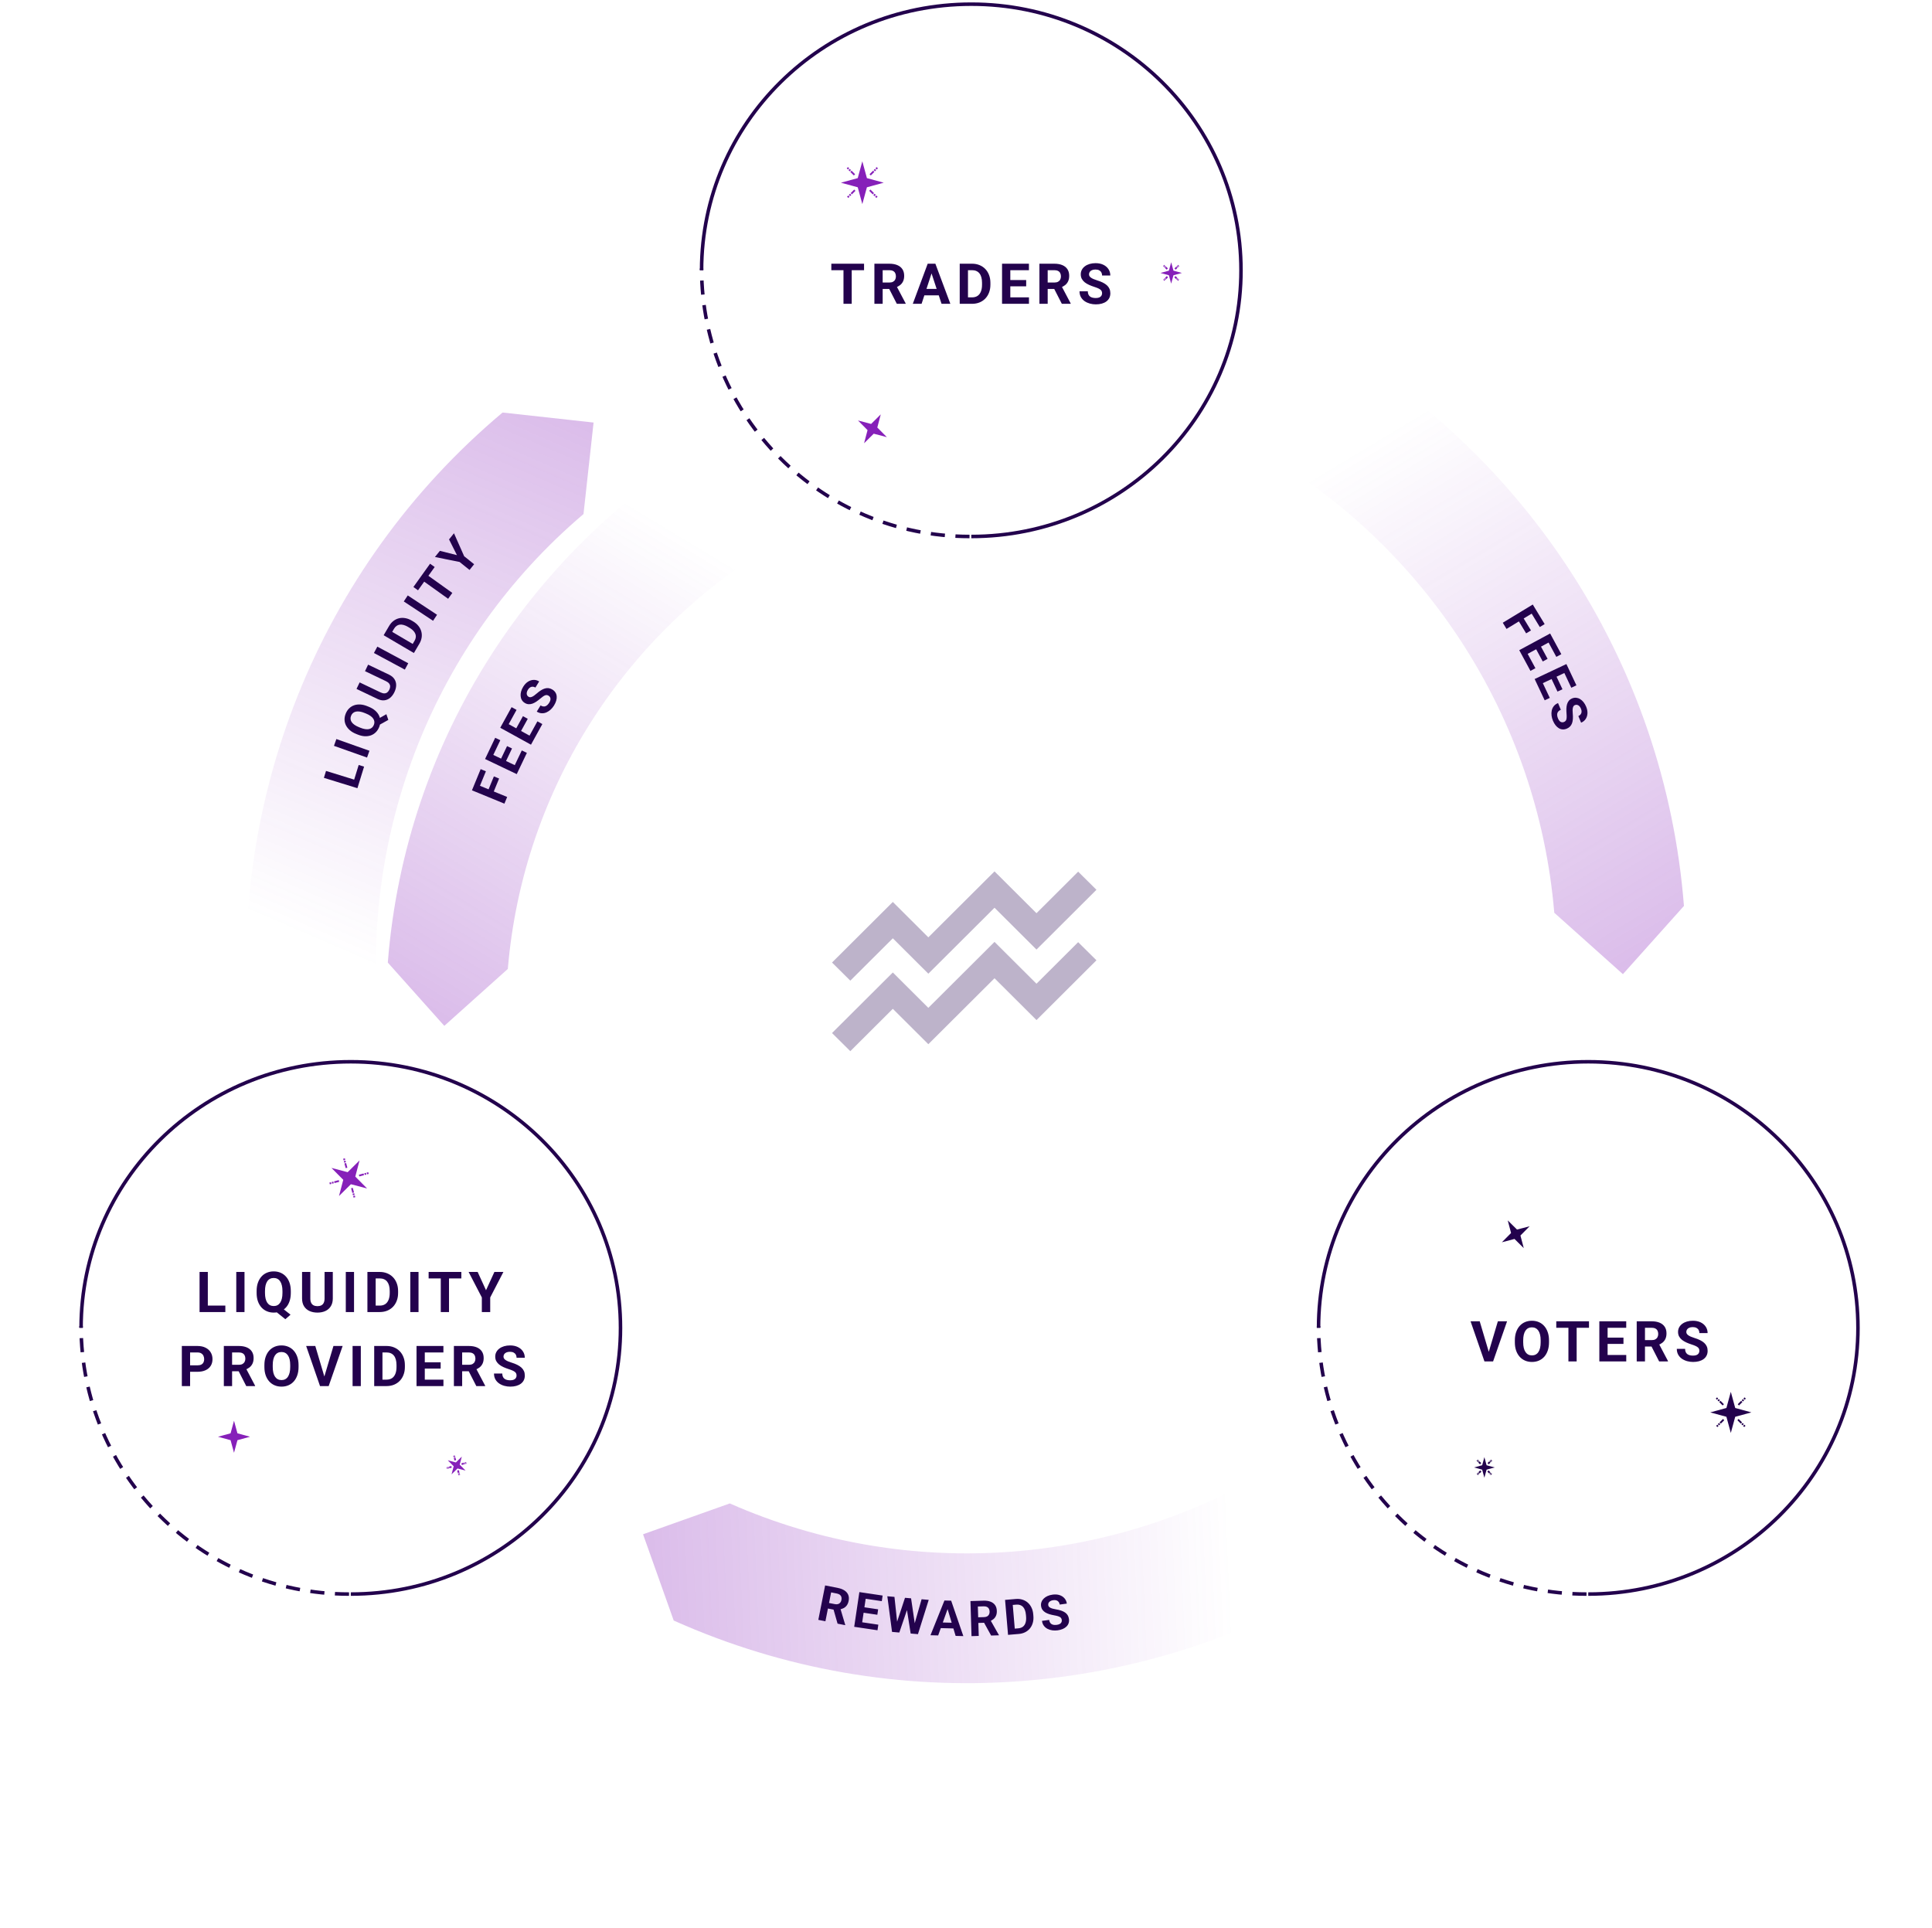 <svg width="100%" height="100%" viewBox="0 0 548 547" fill="none" xmlns="http://www.w3.org/2000/svg">
<path d="M275.5 152.181C317.75 152.181 352 118.378 352 76.681C352 34.983 317.75 1.181 275.5 1.181C233.25 1.181 199 34.983 199 76.681" stroke="#23024D"/>
<path d="M275 152.181C233.026 152.181 199 118.154 199 76.181" stroke="#23024D" stroke-dasharray="4 3"/>
<path d="M241.583 74.806V86.181H239.247V74.806H241.583ZM245.083 74.806V76.642H235.802V74.806H245.083ZM248.019 74.806H252.261C253.131 74.806 253.878 74.936 254.503 75.196C255.133 75.457 255.618 75.842 255.956 76.353C256.295 76.863 256.464 77.491 256.464 78.235C256.464 78.845 256.36 79.368 256.152 79.806C255.948 80.238 255.659 80.6 255.284 80.892C254.915 81.178 254.48 81.407 253.98 81.579L253.238 81.97H249.55L249.534 80.142H252.277C252.688 80.142 253.029 80.069 253.3 79.923C253.571 79.777 253.774 79.574 253.909 79.314C254.05 79.053 254.12 78.751 254.12 78.407C254.12 78.043 254.053 77.728 253.917 77.462C253.782 77.196 253.576 76.993 253.3 76.853C253.024 76.712 252.678 76.642 252.261 76.642H250.363V86.181H248.019V74.806ZM254.378 86.181L251.784 81.11L254.261 81.095L256.886 86.071V86.181H254.378ZM264.494 76.751L261.4 86.181H258.908L263.134 74.806H264.72L264.494 76.751ZM267.064 86.181L263.963 76.751L263.713 74.806H265.314L269.564 86.181H267.064ZM266.923 81.946V83.782H260.916V81.946H266.923ZM275.711 86.181H273.234L273.25 84.353H275.711C276.326 84.353 276.844 84.215 277.266 83.939C277.688 83.657 278.005 83.248 278.219 82.712C278.438 82.175 278.547 81.527 278.547 80.767V80.212C278.547 79.629 278.484 79.116 278.359 78.673C278.24 78.23 278.06 77.858 277.82 77.556C277.581 77.254 277.286 77.027 276.938 76.876C276.589 76.72 276.188 76.642 275.734 76.642H273.188V74.806H275.734C276.495 74.806 277.19 74.936 277.82 75.196C278.456 75.451 279.005 75.819 279.469 76.298C279.932 76.777 280.289 77.35 280.539 78.017C280.794 78.678 280.922 79.415 280.922 80.228V80.767C280.922 81.574 280.794 82.311 280.539 82.978C280.289 83.644 279.932 84.217 279.469 84.696C279.01 85.17 278.461 85.537 277.82 85.798C277.185 86.053 276.482 86.181 275.711 86.181ZM274.562 74.806V86.181H272.219V74.806H274.562ZM291.858 84.353V86.181H285.803V84.353H291.858ZM286.569 74.806V86.181H284.225V74.806H286.569ZM291.069 79.439V81.22H285.803V79.439H291.069ZM291.85 74.806V76.642H285.803V74.806H291.85ZM294.825 74.806H299.067C299.937 74.806 300.684 74.936 301.309 75.196C301.94 75.457 302.424 75.842 302.763 76.353C303.101 76.863 303.27 77.491 303.27 78.235C303.27 78.845 303.166 79.368 302.958 79.806C302.755 80.238 302.466 80.6 302.091 80.892C301.721 81.178 301.286 81.407 300.786 81.579L300.044 81.97H296.356L296.341 80.142H299.083C299.494 80.142 299.835 80.069 300.106 79.923C300.377 79.777 300.58 79.574 300.716 79.314C300.856 79.053 300.927 78.751 300.927 78.407C300.927 78.043 300.859 77.728 300.723 77.462C300.588 77.196 300.382 76.993 300.106 76.853C299.83 76.712 299.484 76.642 299.067 76.642H297.169V86.181H294.825V74.806ZM301.184 86.181L298.591 81.11L301.067 81.095L303.692 86.071V86.181H301.184ZM312.597 83.204C312.597 83.001 312.566 82.819 312.503 82.657C312.446 82.491 312.336 82.34 312.175 82.204C312.014 82.064 311.787 81.925 311.495 81.79C311.204 81.655 310.826 81.514 310.363 81.368C309.847 81.201 309.357 81.014 308.894 80.806C308.435 80.597 308.029 80.355 307.675 80.079C307.326 79.798 307.05 79.472 306.847 79.103C306.649 78.733 306.55 78.303 306.55 77.814C306.55 77.34 306.654 76.91 306.863 76.524C307.071 76.134 307.363 75.8 307.738 75.524C308.113 75.243 308.555 75.027 309.066 74.876C309.581 74.725 310.146 74.649 310.761 74.649C311.599 74.649 312.331 74.8 312.956 75.103C313.581 75.405 314.066 75.819 314.409 76.345C314.758 76.871 314.933 77.472 314.933 78.149H312.605C312.605 77.816 312.534 77.524 312.394 77.274C312.258 77.019 312.05 76.819 311.769 76.673C311.493 76.527 311.144 76.454 310.722 76.454C310.316 76.454 309.977 76.517 309.706 76.642C309.435 76.761 309.232 76.925 309.097 77.134C308.961 77.337 308.894 77.566 308.894 77.821C308.894 78.014 308.941 78.189 309.034 78.345C309.133 78.501 309.279 78.647 309.472 78.782C309.665 78.918 309.902 79.045 310.183 79.165C310.464 79.285 310.79 79.402 311.159 79.517C311.779 79.704 312.323 79.915 312.792 80.149C313.266 80.384 313.662 80.647 313.98 80.939C314.297 81.23 314.537 81.561 314.698 81.931C314.86 82.3 314.941 82.72 314.941 83.189C314.941 83.683 314.844 84.126 314.652 84.517C314.459 84.907 314.18 85.238 313.816 85.509C313.451 85.78 313.016 85.985 312.511 86.126C312.006 86.267 311.441 86.337 310.816 86.337C310.253 86.337 309.698 86.264 309.152 86.118C308.605 85.967 308.107 85.741 307.659 85.439C307.217 85.136 306.863 84.751 306.597 84.282C306.331 83.814 306.198 83.259 306.198 82.618H308.55C308.55 82.972 308.605 83.272 308.714 83.517C308.823 83.761 308.977 83.959 309.175 84.11C309.378 84.261 309.618 84.371 309.894 84.439C310.175 84.506 310.482 84.54 310.816 84.54C311.222 84.54 311.555 84.483 311.816 84.368C312.081 84.254 312.277 84.095 312.402 83.892C312.532 83.689 312.597 83.459 312.597 83.204Z" fill="#23024D"/>
<path d="M332.197 74.393L331.547 76.777L329.163 77.427L331.547 78.077L332.197 80.462L332.848 78.077L335.232 77.427L332.848 76.777L332.197 74.393Z" fill="#8620B9"/>
<path d="M331.135 78.49L330.629 78.996" stroke="#8620B9" stroke-width="0.5" stroke-linejoin="round"/>
<path d="M330.545 79.081L330.376 79.25" stroke="#8620B9" stroke-width="0.5" stroke-linejoin="round"/>
<path d="M330.292 79.333L330.123 79.502" stroke="#8620B9" stroke-width="0.5" stroke-linejoin="round"/>
<path d="M333.31 76.314L333.815 75.809" stroke="#8620B9" stroke-width="0.5" stroke-linejoin="round"/>
<path d="M333.898 75.724L334.067 75.555" stroke="#8620B9" stroke-width="0.5" stroke-linejoin="round"/>
<path d="M334.151 75.472L334.32 75.303" stroke="#8620B9" stroke-width="0.5" stroke-linejoin="round"/>
<path d="M331.086 76.314L330.58 75.808" stroke="#8620B9" stroke-width="0.5" stroke-linejoin="round"/>
<path d="M330.496 75.725L330.328 75.556" stroke="#8620B9" stroke-width="0.5" stroke-linejoin="round"/>
<path d="M330.242 75.472L330.074 75.303" stroke="#8620B9" stroke-width="0.5" stroke-linejoin="round"/>
<path d="M333.261 78.49L333.766 78.996" stroke="#8620B9" stroke-width="0.5" stroke-linejoin="round"/>
<path d="M333.851 79.08L334.019 79.249" stroke="#8620B9" stroke-width="0.5" stroke-linejoin="round"/>
<path d="M334.103 79.333L334.271 79.502" stroke="#8620B9" stroke-width="0.5" stroke-linejoin="round"/>
<path d="M244.594 45.756L243.293 50.524L238.525 51.825L243.293 53.125L244.594 57.893L245.894 53.125L250.662 51.825L245.894 50.524L244.594 45.756Z" fill="#8620B9"/>
<path d="M242.471 53.949L241.459 54.961" stroke="#8620B9" stroke-width="0.5" stroke-linejoin="round"/>
<path d="M241.29 55.128L240.953 55.465" stroke="#8620B9" stroke-width="0.5" stroke-linejoin="round"/>
<path d="M240.783 55.634L240.446 55.971" stroke="#8620B9" stroke-width="0.5" stroke-linejoin="round"/>
<path d="M246.816 49.6L247.828 48.588" stroke="#8620B9" stroke-width="0.5" stroke-linejoin="round"/>
<path d="M247.997 48.42L248.334 48.083" stroke="#8620B9" stroke-width="0.5" stroke-linejoin="round"/>
<path d="M248.504 47.914L248.841 47.577" stroke="#8620B9" stroke-width="0.5" stroke-linejoin="round"/>
<path d="M242.37 49.602L241.359 48.59" stroke="#8620B9" stroke-width="0.5" stroke-linejoin="round"/>
<path d="M241.189 48.421L240.852 48.084" stroke="#8620B9" stroke-width="0.5" stroke-linejoin="round"/>
<path d="M240.684 47.916L240.346 47.579" stroke="#8620B9" stroke-width="0.5" stroke-linejoin="round"/>
<path d="M246.718 53.95L247.729 54.962" stroke="#8620B9" stroke-width="0.5" stroke-linejoin="round"/>
<path d="M247.897 55.13L248.235 55.467" stroke="#8620B9" stroke-width="0.5" stroke-linejoin="round"/>
<path d="M248.403 55.635L248.74 55.972" stroke="#8620B9" stroke-width="0.5" stroke-linejoin="round"/>
<path d="M249.821 117.546L247.087 120.256L243.363 119.276L246.073 122.011L245.093 125.735L247.828 123.024L251.552 124.004L248.841 121.27L249.821 117.546Z" fill="#8620B9"/>
<path d="M99.5 452.181C141.75 452.181 176 418.378 176 376.681C176 334.983 141.75 301.181 99.5 301.181C57.25 301.181 23 334.983 23 376.681" stroke="#23024D"/>
<path d="M99 452.181C57.026 452.181 23 418.154 23 376.181" stroke="#23024D" stroke-dasharray="4 3"/>
<path d="M63.917 370.353V372.181H58.191V370.353H63.917ZM58.948 360.806V372.181H56.605V360.806H58.948ZM69.353 360.806V372.181H67.017V360.806H69.353ZM79.328 370.493L82.406 372.931L80.93 374.212L77.898 371.774L79.328 370.493ZM82.484 366.228V366.767C82.484 367.631 82.367 368.407 82.133 369.095C81.904 369.782 81.573 370.368 81.141 370.853C80.708 371.332 80.198 371.699 79.609 371.954C79.021 372.209 78.367 372.337 77.648 372.337C76.935 372.337 76.281 372.209 75.688 371.954C75.094 371.699 74.581 371.332 74.148 370.853C73.716 370.368 73.38 369.782 73.141 369.095C72.906 368.407 72.789 367.631 72.789 366.767V366.228C72.789 365.358 72.906 364.582 73.141 363.899C73.38 363.212 73.713 362.626 74.141 362.142C74.568 361.657 75.078 361.287 75.672 361.032C76.266 360.777 76.919 360.649 77.633 360.649C78.352 360.649 79.005 360.777 79.594 361.032C80.188 361.287 80.701 361.657 81.133 362.142C81.565 362.626 81.898 363.212 82.133 363.899C82.367 364.582 82.484 365.358 82.484 366.228ZM80.117 366.767V366.212C80.117 365.608 80.06 365.076 79.945 364.618C79.836 364.16 79.674 363.774 79.461 363.462C79.253 363.149 78.995 362.915 78.688 362.759C78.38 362.597 78.029 362.517 77.633 362.517C77.237 362.517 76.885 362.597 76.578 362.759C76.271 362.915 76.013 363.149 75.805 363.462C75.596 363.774 75.438 364.16 75.328 364.618C75.219 365.076 75.164 365.608 75.164 366.212V366.767C75.164 367.366 75.219 367.897 75.328 368.36C75.438 368.819 75.596 369.207 75.805 369.524C76.018 369.837 76.279 370.074 76.586 370.235C76.898 370.397 77.253 370.478 77.648 370.478C78.044 370.478 78.393 370.397 78.695 370.235C79.003 370.074 79.26 369.837 79.469 369.524C79.682 369.207 79.844 368.819 79.953 368.36C80.062 367.897 80.117 367.366 80.117 366.767ZM92.061 360.806H94.397V368.321C94.397 369.196 94.209 369.933 93.834 370.532C93.465 371.131 92.952 371.582 92.295 371.884C91.644 372.186 90.894 372.337 90.045 372.337C89.196 372.337 88.441 372.186 87.78 371.884C87.123 371.582 86.608 371.131 86.233 370.532C85.863 369.933 85.678 369.196 85.678 368.321V360.806H88.022V368.321C88.022 368.832 88.103 369.248 88.264 369.571C88.425 369.894 88.657 370.131 88.959 370.282C89.267 370.433 89.629 370.509 90.045 370.509C90.472 370.509 90.834 370.433 91.131 370.282C91.433 370.131 91.662 369.894 91.819 369.571C91.98 369.248 92.061 368.832 92.061 368.321V360.806ZM100.419 360.806V372.181H98.083V360.806H100.419ZM107.706 372.181H105.23L105.245 370.353H107.706C108.321 370.353 108.839 370.215 109.261 369.938C109.683 369.657 110.001 369.248 110.214 368.712C110.433 368.175 110.542 367.527 110.542 366.767V366.212C110.542 365.629 110.48 365.116 110.355 364.673C110.235 364.23 110.055 363.858 109.816 363.556C109.576 363.254 109.282 363.027 108.933 362.876C108.584 362.72 108.183 362.642 107.73 362.642H105.183V360.806H107.73C108.49 360.806 109.185 360.936 109.816 361.196C110.451 361.451 111.001 361.819 111.464 362.298C111.928 362.777 112.284 363.35 112.534 364.017C112.79 364.678 112.917 365.415 112.917 366.228V366.767C112.917 367.574 112.79 368.311 112.534 368.978C112.284 369.644 111.928 370.217 111.464 370.696C111.006 371.17 110.456 371.537 109.816 371.798C109.18 372.053 108.477 372.181 107.706 372.181ZM106.558 360.806V372.181H104.214V360.806H106.558ZM118.712 360.806V372.181H116.377V360.806H118.712ZM127.359 360.806V372.181H125.023V360.806H127.359ZM130.859 360.806V362.642H121.578V360.806H130.859ZM135.483 360.806L137.858 365.993L140.233 360.806H142.788L139.045 368.04V372.181H136.67V368.04L132.92 360.806H135.483ZM56.006 389.126H53.108V387.298H56.006C56.454 387.298 56.819 387.225 57.1 387.079C57.381 386.928 57.587 386.72 57.717 386.454C57.847 386.188 57.913 385.889 57.913 385.556C57.913 385.217 57.847 384.902 57.717 384.61C57.587 384.319 57.381 384.084 57.1 383.907C56.819 383.73 56.454 383.642 56.006 383.642H53.92V393.181H51.577V381.806H56.006C56.897 381.806 57.66 381.967 58.295 382.29C58.936 382.608 59.425 383.048 59.764 383.61C60.103 384.173 60.272 384.816 60.272 385.54C60.272 386.274 60.103 386.91 59.764 387.446C59.425 387.983 58.936 388.397 58.295 388.688C57.66 388.98 56.897 389.126 56.006 389.126ZM63.489 381.806H67.731C68.601 381.806 69.348 381.936 69.973 382.196C70.604 382.457 71.088 382.842 71.427 383.353C71.765 383.863 71.934 384.491 71.934 385.235C71.934 385.845 71.83 386.368 71.622 386.806C71.419 387.238 71.13 387.6 70.755 387.892C70.385 388.178 69.95 388.407 69.45 388.579L68.708 388.97H65.02L65.005 387.142H67.747C68.158 387.142 68.499 387.069 68.77 386.923C69.041 386.777 69.244 386.574 69.38 386.313C69.52 386.053 69.591 385.751 69.591 385.407C69.591 385.043 69.523 384.728 69.388 384.462C69.252 384.196 69.046 383.993 68.77 383.853C68.494 383.712 68.148 383.642 67.731 383.642H65.833V393.181H63.489V381.806ZM69.848 393.181L67.255 388.11L69.731 388.095L72.356 393.071V393.181H69.848ZM84.683 387.228V387.767C84.683 388.631 84.566 389.407 84.331 390.095C84.097 390.782 83.766 391.368 83.339 391.853C82.912 392.332 82.402 392.699 81.808 392.954C81.219 393.209 80.566 393.337 79.847 393.337C79.133 393.337 78.48 393.209 77.886 392.954C77.297 392.699 76.787 392.332 76.355 391.853C75.922 391.368 75.587 390.782 75.347 390.095C75.112 389.407 74.995 388.631 74.995 387.767V387.228C74.995 386.358 75.112 385.582 75.347 384.899C75.581 384.212 75.912 383.626 76.339 383.142C76.771 382.657 77.282 382.287 77.87 382.032C78.464 381.777 79.118 381.649 79.831 381.649C80.55 381.649 81.204 381.777 81.792 382.032C82.386 382.287 82.896 382.657 83.323 383.142C83.756 383.626 84.089 384.212 84.323 384.899C84.563 385.582 84.683 386.358 84.683 387.228ZM82.316 387.767V387.212C82.316 386.608 82.261 386.076 82.152 385.618C82.042 385.16 81.881 384.774 81.667 384.462C81.454 384.149 81.193 383.915 80.886 383.759C80.579 383.597 80.227 383.517 79.831 383.517C79.435 383.517 79.084 383.597 78.777 383.759C78.475 383.915 78.217 384.149 78.003 384.462C77.795 384.774 77.636 385.16 77.527 385.618C77.417 386.076 77.362 386.608 77.362 387.212V387.767C77.362 388.366 77.417 388.897 77.527 389.36C77.636 389.819 77.797 390.207 78.011 390.524C78.225 390.837 78.485 391.074 78.792 391.235C79.1 391.397 79.451 391.478 79.847 391.478C80.243 391.478 80.594 391.397 80.902 391.235C81.209 391.074 81.467 390.837 81.675 390.524C81.883 390.207 82.042 389.819 82.152 389.36C82.261 388.897 82.316 388.366 82.316 387.767ZM91.9 390.806L94.58 381.806H97.189L93.228 393.181H91.509L91.9 390.806ZM89.431 381.806L92.103 390.806L92.509 393.181H90.775L86.838 381.806H89.431ZM102.344 381.806V393.181H100.008V381.806H102.344ZM109.631 393.181H107.155L107.17 391.353H109.631C110.246 391.353 110.764 391.215 111.186 390.938C111.608 390.657 111.926 390.248 112.139 389.712C112.358 389.175 112.467 388.527 112.467 387.767V387.212C112.467 386.629 112.405 386.116 112.28 385.673C112.16 385.23 111.98 384.858 111.741 384.556C111.501 384.254 111.207 384.027 110.858 383.876C110.509 383.72 110.108 383.642 109.655 383.642H107.108V381.806H109.655C110.415 381.806 111.11 381.936 111.741 382.196C112.376 382.451 112.926 382.819 113.389 383.298C113.853 383.777 114.209 384.35 114.459 385.017C114.715 385.678 114.842 386.415 114.842 387.228V387.767C114.842 388.574 114.715 389.311 114.459 389.978C114.209 390.644 113.853 391.217 113.389 391.696C112.931 392.17 112.381 392.537 111.741 392.798C111.105 393.053 110.402 393.181 109.631 393.181ZM108.483 381.806V393.181H106.139V381.806H108.483ZM125.778 391.353V393.181H119.723V391.353H125.778ZM120.489 381.806V393.181H118.145V381.806H120.489ZM124.989 386.438V388.22H119.723V386.438H124.989ZM125.77 381.806V383.642H119.723V381.806H125.77ZM128.745 381.806H132.987C133.857 381.806 134.605 381.936 135.23 382.196C135.86 382.457 136.344 382.842 136.683 383.353C137.021 383.863 137.191 384.491 137.191 385.235C137.191 385.845 137.086 386.368 136.878 386.806C136.675 387.238 136.386 387.6 136.011 387.892C135.641 388.178 135.206 388.407 134.706 388.579L133.964 388.97H130.277L130.261 387.142H133.003C133.415 387.142 133.756 387.069 134.027 386.923C134.297 386.777 134.501 386.574 134.636 386.313C134.777 386.053 134.847 385.751 134.847 385.407C134.847 385.043 134.779 384.728 134.644 384.462C134.508 384.196 134.303 383.993 134.027 383.853C133.751 383.712 133.404 383.642 132.987 383.642H131.089V393.181H128.745V381.806ZM135.105 393.181L132.511 388.11L134.987 388.095L137.612 393.071V393.181H135.105ZM146.517 390.204C146.517 390.001 146.486 389.819 146.423 389.657C146.366 389.491 146.257 389.34 146.095 389.204C145.934 389.063 145.707 388.925 145.416 388.79C145.124 388.655 144.746 388.514 144.283 388.368C143.767 388.201 143.278 388.014 142.814 387.806C142.356 387.597 141.949 387.355 141.595 387.079C141.246 386.798 140.97 386.472 140.767 386.103C140.569 385.733 140.47 385.303 140.47 384.813C140.47 384.34 140.574 383.91 140.783 383.524C140.991 383.134 141.283 382.8 141.658 382.524C142.033 382.243 142.476 382.027 142.986 381.876C143.502 381.725 144.067 381.649 144.681 381.649C145.52 381.649 146.252 381.8 146.877 382.103C147.502 382.405 147.986 382.819 148.33 383.345C148.679 383.871 148.853 384.472 148.853 385.149H146.525C146.525 384.816 146.455 384.524 146.314 384.274C146.179 384.019 145.97 383.819 145.689 383.673C145.413 383.527 145.064 383.454 144.642 383.454C144.236 383.454 143.897 383.517 143.627 383.642C143.356 383.761 143.153 383.925 143.017 384.134C142.882 384.337 142.814 384.566 142.814 384.821C142.814 385.014 142.861 385.188 142.955 385.345C143.054 385.501 143.199 385.647 143.392 385.782C143.585 385.918 143.822 386.045 144.103 386.165C144.384 386.285 144.71 386.402 145.08 386.517C145.699 386.704 146.244 386.915 146.713 387.149C147.186 387.384 147.582 387.647 147.9 387.938C148.218 388.23 148.457 388.561 148.619 388.931C148.78 389.3 148.861 389.72 148.861 390.188C148.861 390.683 148.765 391.126 148.572 391.517C148.379 391.907 148.101 392.238 147.736 392.509C147.371 392.78 146.936 392.985 146.431 393.126C145.926 393.267 145.361 393.337 144.736 393.337C144.173 393.337 143.619 393.264 143.072 393.118C142.525 392.967 142.028 392.741 141.58 392.438C141.137 392.136 140.783 391.751 140.517 391.282C140.252 390.813 140.119 390.259 140.119 389.618H142.47C142.47 389.972 142.525 390.272 142.634 390.517C142.744 390.761 142.897 390.959 143.095 391.11C143.298 391.261 143.538 391.371 143.814 391.438C144.095 391.506 144.403 391.54 144.736 391.54C145.142 391.54 145.476 391.483 145.736 391.368C146.002 391.254 146.197 391.095 146.322 390.892C146.452 390.688 146.517 390.459 146.517 390.204Z" fill="#23024D"/>
<path d="M127.011 414.239L129.307 414.844L130.994 413.172L130.389 415.468L132.061 417.155L129.765 416.551L128.078 418.222L128.682 415.926L127.011 414.239Z" fill="#8620B9"/>
<path d="M130.932 415.324L131.595 415.146" stroke="#8620B9" stroke-width="0.5" stroke-linejoin="round"/>
<path d="M131.707 415.117L131.928 415.058" stroke="#8620B9" stroke-width="0.5" stroke-linejoin="round"/>
<path d="M132.038 415.028L132.259 414.969" stroke="#8620B9" stroke-width="0.5" stroke-linejoin="round"/>
<path d="M128.076 416.089L127.412 416.267" stroke="#8620B9" stroke-width="0.5" stroke-linejoin="round"/>
<path d="M127.302 416.296L127.08 416.355" stroke="#8620B9" stroke-width="0.5" stroke-linejoin="round"/>
<path d="M126.971 416.385L126.749 416.444" stroke="#8620B9" stroke-width="0.5" stroke-linejoin="round"/>
<path d="M129.145 414.237L128.967 413.573" stroke="#8620B9" stroke-width="0.5" stroke-linejoin="round"/>
<path d="M128.938 413.463L128.878 413.242" stroke="#8620B9" stroke-width="0.5" stroke-linejoin="round"/>
<path d="M128.849 413.131L128.789 412.91" stroke="#8620B9" stroke-width="0.5" stroke-linejoin="round"/>
<path d="M129.909 417.093L130.087 417.757" stroke="#8620B9" stroke-width="0.5" stroke-linejoin="round"/>
<path d="M130.117 417.867L130.176 418.088" stroke="#8620B9" stroke-width="0.5" stroke-linejoin="round"/>
<path d="M130.206 418.198L130.265 418.42" stroke="#8620B9" stroke-width="0.5" stroke-linejoin="round"/>
<path d="M94.02 331.298L98.613 332.507L101.986 329.163L100.778 333.756L104.121 337.129L99.528 335.921L96.155 339.264L97.364 334.671L94.02 331.298Z" fill="#8620B9"/>
<path d="M101.859 333.468L103.187 333.112" stroke="#8620B9" stroke-width="0.5" stroke-linejoin="round"/>
<path d="M103.407 333.052L103.85 332.933" stroke="#8620B9" stroke-width="0.5" stroke-linejoin="round"/>
<path d="M104.071 332.873L104.514 332.754" stroke="#8620B9" stroke-width="0.5" stroke-linejoin="round"/>
<path d="M96.15 334.995L94.823 335.351" stroke="#8620B9" stroke-width="0.5" stroke-linejoin="round"/>
<path d="M94.602 335.41L94.159 335.529" stroke="#8620B9" stroke-width="0.5" stroke-linejoin="round"/>
<path d="M93.938 335.589L93.495 335.707" stroke="#8620B9" stroke-width="0.5" stroke-linejoin="round"/>
<path d="M98.289 331.295L97.933 329.967" stroke="#8620B9" stroke-width="0.5" stroke-linejoin="round"/>
<path d="M97.874 329.745L97.755 329.303" stroke="#8620B9" stroke-width="0.5" stroke-linejoin="round"/>
<path d="M97.696 329.082L97.578 328.639" stroke="#8620B9" stroke-width="0.5" stroke-linejoin="round"/>
<path d="M99.818 337.002L100.174 338.33" stroke="#8620B9" stroke-width="0.5" stroke-linejoin="round"/>
<path d="M100.233 338.551L100.352 338.993" stroke="#8620B9" stroke-width="0.5" stroke-linejoin="round"/>
<path d="M100.411 339.214L100.53 339.656" stroke="#8620B9" stroke-width="0.5" stroke-linejoin="round"/>
<path d="M61.832 407.554L65.401 406.58L66.375 403.011L67.349 406.58L70.918 407.554L67.349 408.527L66.375 412.097L65.401 408.527L61.832 407.554Z" fill="#8620B9"/>
<path d="M450.5 452.181C492.75 452.181 527 418.378 527 376.681C527 334.983 492.75 301.181 450.5 301.181C408.25 301.181 374 334.983 374 376.681" stroke="#23024D"/>
<path d="M450 452.181C408.026 452.181 374 418.154 374 376.181" stroke="#23024D" stroke-dasharray="4 3"/>
<path d="M422.18 383.806L424.859 374.806H427.469L423.508 386.181H421.789L422.18 383.806ZM419.711 374.806L422.383 383.806L422.789 386.181H421.055L417.117 374.806H419.711ZM439.366 380.228V380.767C439.366 381.631 439.248 382.407 439.014 383.095C438.78 383.782 438.449 384.368 438.022 384.853C437.595 385.332 437.084 385.699 436.491 385.954C435.902 386.209 435.248 386.337 434.53 386.337C433.816 386.337 433.163 386.209 432.569 385.954C431.98 385.699 431.47 385.332 431.038 384.853C430.605 384.368 430.269 383.782 430.03 383.095C429.795 382.407 429.678 381.631 429.678 380.767V380.228C429.678 379.358 429.795 378.582 430.03 377.899C430.264 377.212 430.595 376.626 431.022 376.142C431.454 375.657 431.965 375.287 432.553 375.032C433.147 374.777 433.801 374.649 434.514 374.649C435.233 374.649 435.886 374.777 436.475 375.032C437.069 375.287 437.579 375.657 438.006 376.142C438.439 376.626 438.772 377.212 439.006 377.899C439.246 378.582 439.366 379.358 439.366 380.228ZM436.998 380.767V380.212C436.998 379.608 436.944 379.076 436.834 378.618C436.725 378.16 436.564 377.774 436.35 377.462C436.136 377.149 435.876 376.915 435.569 376.759C435.261 376.597 434.91 376.517 434.514 376.517C434.118 376.517 433.767 376.597 433.459 376.759C433.157 376.915 432.899 377.149 432.686 377.462C432.478 377.774 432.319 378.16 432.209 378.618C432.1 379.076 432.045 379.608 432.045 380.212V380.767C432.045 381.366 432.1 381.897 432.209 382.36C432.319 382.819 432.48 383.207 432.694 383.524C432.907 383.837 433.168 384.074 433.475 384.235C433.782 384.397 434.134 384.478 434.53 384.478C434.926 384.478 435.277 384.397 435.584 384.235C435.892 384.074 436.149 383.837 436.358 383.524C436.566 383.207 436.725 382.819 436.834 382.36C436.944 381.897 436.998 381.366 436.998 380.767ZM447.208 374.806V386.181H444.872V374.806H447.208ZM450.708 374.806V376.642H441.427V374.806H450.708ZM461.277 384.353V386.181H455.222V384.353H461.277ZM455.987 374.806V386.181H453.644V374.806H455.987ZM460.487 379.438V381.22H455.222V379.438H460.487ZM461.269 374.806V376.642H455.222V374.806H461.269ZM464.244 374.806H468.486C469.356 374.806 470.103 374.936 470.728 375.196C471.358 375.457 471.843 375.842 472.181 376.353C472.52 376.863 472.689 377.491 472.689 378.235C472.689 378.845 472.585 379.368 472.377 379.806C472.173 380.238 471.884 380.6 471.509 380.892C471.14 381.178 470.705 381.407 470.205 381.579L469.463 381.97H465.775L465.759 380.142H468.502C468.913 380.142 469.254 380.069 469.525 379.923C469.796 379.777 469.999 379.574 470.134 379.313C470.275 379.053 470.345 378.751 470.345 378.407C470.345 378.043 470.278 377.728 470.142 377.462C470.007 377.196 469.801 376.993 469.525 376.853C469.249 376.712 468.903 376.642 468.486 376.642H466.588V386.181H464.244V374.806ZM470.603 386.181L468.009 381.11L470.486 381.095L473.111 386.071V386.181H470.603ZM482.016 383.204C482.016 383.001 481.984 382.819 481.922 382.657C481.865 382.491 481.755 382.34 481.594 382.204C481.432 382.063 481.206 381.925 480.914 381.79C480.622 381.655 480.245 381.514 479.781 381.368C479.266 381.201 478.776 381.014 478.312 380.806C477.854 380.597 477.448 380.355 477.094 380.079C476.745 379.798 476.469 379.472 476.266 379.103C476.068 378.733 475.969 378.303 475.969 377.813C475.969 377.34 476.073 376.91 476.281 376.524C476.49 376.134 476.781 375.8 477.156 375.524C477.531 375.243 477.974 375.027 478.484 374.876C479 374.725 479.565 374.649 480.18 374.649C481.018 374.649 481.75 374.8 482.375 375.103C483 375.405 483.484 375.819 483.828 376.345C484.177 376.871 484.352 377.472 484.352 378.149H482.023C482.023 377.816 481.953 377.524 481.812 377.274C481.677 377.019 481.469 376.819 481.188 376.673C480.911 376.527 480.562 376.454 480.141 376.454C479.734 376.454 479.396 376.517 479.125 376.642C478.854 376.761 478.651 376.925 478.516 377.134C478.38 377.337 478.312 377.566 478.312 377.821C478.312 378.014 478.359 378.188 478.453 378.345C478.552 378.501 478.698 378.647 478.891 378.782C479.083 378.918 479.32 379.045 479.602 379.165C479.883 379.285 480.208 379.402 480.578 379.517C481.198 379.704 481.742 379.915 482.211 380.149C482.685 380.384 483.081 380.647 483.398 380.938C483.716 381.23 483.956 381.561 484.117 381.931C484.279 382.3 484.359 382.72 484.359 383.188C484.359 383.683 484.263 384.126 484.07 384.517C483.878 384.907 483.599 385.238 483.234 385.509C482.87 385.78 482.435 385.985 481.93 386.126C481.424 386.267 480.859 386.337 480.234 386.337C479.672 386.337 479.117 386.264 478.57 386.118C478.023 385.967 477.526 385.741 477.078 385.438C476.635 385.136 476.281 384.751 476.016 384.282C475.75 383.813 475.617 383.259 475.617 382.618H477.969C477.969 382.972 478.023 383.272 478.133 383.517C478.242 383.761 478.396 383.959 478.594 384.11C478.797 384.261 479.036 384.371 479.312 384.438C479.594 384.506 479.901 384.54 480.234 384.54C480.641 384.54 480.974 384.483 481.234 384.368C481.5 384.254 481.695 384.095 481.82 383.892C481.951 383.688 482.016 383.459 482.016 383.204Z" fill="#23024D"/>
<path d="M421.034 413.346L421.659 415.637L423.95 416.262L421.659 416.886L421.034 419.177L420.409 416.886L418.118 416.262L420.409 415.637L421.034 413.346Z" fill="#23024D"/>
<path d="M422.055 417.282L422.541 417.768" stroke="#23024D" stroke-width="0.5" stroke-linejoin="round"/>
<path d="M422.622 417.85L422.784 418.012" stroke="#23024D" stroke-width="0.5" stroke-linejoin="round"/>
<path d="M422.864 418.093L423.026 418.255" stroke="#23024D" stroke-width="0.5" stroke-linejoin="round"/>
<path d="M419.965 415.193L419.479 414.707" stroke="#23024D" stroke-width="0.5" stroke-linejoin="round"/>
<path d="M419.397 414.626L419.235 414.464" stroke="#23024D" stroke-width="0.5" stroke-linejoin="round"/>
<path d="M419.155 414.383L418.993 414.221" stroke="#23024D" stroke-width="0.5" stroke-linejoin="round"/>
<path d="M422.103 415.192L422.589 414.706" stroke="#23024D" stroke-width="0.5" stroke-linejoin="round"/>
<path d="M422.67 414.625L422.832 414.463" stroke="#23024D" stroke-width="0.5" stroke-linejoin="round"/>
<path d="M422.912 414.383L423.074 414.221" stroke="#23024D" stroke-width="0.5" stroke-linejoin="round"/>
<path d="M420.013 417.282L419.527 417.768" stroke="#23024D" stroke-width="0.5" stroke-linejoin="round"/>
<path d="M419.445 417.85L419.283 418.012" stroke="#23024D" stroke-width="0.5" stroke-linejoin="round"/>
<path d="M419.203 418.092L419.041 418.254" stroke="#23024D" stroke-width="0.5" stroke-linejoin="round"/>
<path d="M490.934 394.812L492.183 399.393L496.765 400.643L492.183 401.892L490.934 406.474L489.684 401.892L485.102 400.643L489.684 399.393L490.934 394.812Z" fill="#23024D"/>
<path d="M492.975 402.685L493.947 403.656" stroke="#23024D" stroke-width="0.5" stroke-linejoin="round"/>
<path d="M494.108 403.817L494.432 404.141" stroke="#23024D" stroke-width="0.5" stroke-linejoin="round"/>
<path d="M494.596 404.303L494.92 404.627" stroke="#23024D" stroke-width="0.5" stroke-linejoin="round"/>
<path d="M488.797 398.504L487.825 397.532" stroke="#23024D" stroke-width="0.5" stroke-linejoin="round"/>
<path d="M487.663 397.369L487.339 397.045" stroke="#23024D" stroke-width="0.5" stroke-linejoin="round"/>
<path d="M487.177 396.884L486.853 396.56" stroke="#23024D" stroke-width="0.5" stroke-linejoin="round"/>
<path d="M493.072 398.506L494.044 397.534" stroke="#23024D" stroke-width="0.5" stroke-linejoin="round"/>
<path d="M494.206 397.372L494.53 397.048" stroke="#23024D" stroke-width="0.5" stroke-linejoin="round"/>
<path d="M494.691 396.887L495.015 396.563" stroke="#23024D" stroke-width="0.5" stroke-linejoin="round"/>
<path d="M488.894 402.685L487.922 403.656" stroke="#23024D" stroke-width="0.5" stroke-linejoin="round"/>
<path d="M487.759 403.819L487.435 404.143" stroke="#23024D" stroke-width="0.5" stroke-linejoin="round"/>
<path d="M487.273 404.305L486.949 404.629" stroke="#23024D" stroke-width="0.5" stroke-linejoin="round"/>
<path d="M427.663 346.181L430.291 348.785L433.869 347.844L431.264 350.471L432.206 354.049L429.578 351.445L426 352.387L428.605 349.759L427.663 346.181Z" fill="#23024D"/>
<path opacity="0.3" d="M376.151 96.245C432.763 128.993 472.242 188.189 477.641 256.98L460.328 276.333L440.862 258.919C436.146 202.979 403.935 154.848 357.718 128.112L376.151 96.245Z" fill="url(#paint0_linear_10925_30795)"/>
<path opacity="0.3" d="M203.938 124C151.539 154.368 114.997 209.261 110 273.053L126.025 291L144.042 274.851C148.408 222.976 178.221 178.344 221 153.551L203.938 124Z" fill="url(#paint1_linear_10925_30795)"/>
<path opacity="0.3" d="M70.74 293.027C64.486 227.926 89.711 161.394 142.552 117.019L168.363 119.859L165.506 145.82C122.726 182.172 102.28 236.357 107.386 289.506L70.74 293.027Z" fill="url(#paint2_linear_10925_30795)"/>
<path opacity="0.3" d="M380.804 447.533C324.95 481.558 254.079 487.88 191.098 459.687L182.395 435.222L207.003 426.469C258.375 449.109 316.052 443.871 361.65 416.093L380.804 447.533Z" fill="url(#paint3_linear_10925_30795)"/>
<path d="M435.823 173.233L427.317 178.401L426.252 176.648L434.759 171.481L435.823 173.233ZM434.248 178.83L432.881 179.66L430.531 175.792L431.898 174.962L434.248 178.83ZM438.13 177.031L436.757 177.865L434.159 173.588L435.532 172.754L438.13 177.031ZM435.511 189.547L434.104 190.308L431.585 185.647L432.992 184.886L435.511 189.547ZM440.659 181.504L431.903 186.236L430.928 184.432L439.684 179.699L440.659 181.504ZM438.966 186.895L437.594 187.636L435.403 183.583L436.775 182.842L438.966 186.895ZM442.857 185.569L441.443 186.333L438.927 181.678L440.341 180.914L442.857 185.569ZM439.589 197.972L438.142 198.654L435.883 193.862L437.33 193.18L439.589 197.972ZM445.172 190.224L436.169 194.468L435.294 192.613L444.298 188.369L445.172 190.224ZM443.184 195.514L441.774 196.179L439.81 192.011L441.22 191.347L443.184 195.514ZM447.142 194.404L445.689 195.089L443.433 190.303L444.886 189.618L447.142 194.404ZM443.602 204.806C443.766 204.738 443.903 204.651 444.012 204.546C444.128 204.444 444.213 204.305 444.269 204.129C444.328 203.952 444.364 203.722 444.375 203.441C444.387 203.16 444.374 202.808 444.336 202.384C444.298 201.911 444.285 201.453 444.298 201.008C444.313 200.568 444.372 200.159 444.477 199.78C444.587 199.403 444.757 199.071 444.988 198.783C445.22 198.499 445.535 198.275 445.93 198.111C446.313 197.952 446.695 197.892 447.077 197.931C447.462 197.968 447.83 198.092 448.178 198.303C448.531 198.511 448.855 198.797 449.148 199.158C449.443 199.524 449.694 199.956 449.9 200.453C450.181 201.13 450.304 201.772 450.27 202.379C450.235 202.985 450.063 203.515 449.753 203.97C449.445 204.428 449.018 204.771 448.47 204.998L447.69 203.117C447.959 203.005 448.171 202.85 448.326 202.653C448.487 202.458 448.579 202.222 448.602 201.946C448.628 201.674 448.57 201.367 448.428 201.026C448.292 200.698 448.128 200.445 447.936 200.268C447.748 200.09 447.548 199.981 447.334 199.941C447.124 199.9 446.916 199.922 446.71 200.007C446.554 200.072 446.429 200.168 446.334 200.297C446.241 200.429 446.172 200.596 446.127 200.797C446.083 200.998 446.059 201.232 446.056 201.5C446.054 201.767 446.068 202.07 446.1 202.407C446.156 202.971 446.168 203.481 446.136 203.939C446.106 204.401 446.026 204.809 445.897 205.163C445.768 205.518 445.581 205.822 445.336 206.077C445.091 206.331 444.779 206.537 444.401 206.695C444.001 206.86 443.611 206.931 443.23 206.906C442.85 206.882 442.489 206.767 442.148 206.564C441.807 206.36 441.495 206.077 441.212 205.716C440.929 205.355 440.682 204.922 440.473 204.417C440.284 203.962 440.157 203.49 440.091 202.999C440.03 202.506 440.046 202.028 440.14 201.565C440.236 201.106 440.428 200.69 440.718 200.318C441.008 199.946 441.412 199.653 441.929 199.438L442.718 201.339C442.432 201.457 442.208 201.602 442.047 201.773C441.886 201.943 441.777 202.134 441.722 202.344C441.668 202.559 441.66 202.789 441.698 203.035C441.737 203.285 441.813 203.545 441.925 203.814C442.061 204.143 442.219 204.393 442.399 204.565C442.581 204.741 442.775 204.846 442.981 204.878C443.189 204.915 443.396 204.891 443.602 204.806Z" fill="#23024D"/>
<path d="M134.648 222.287L143.853 226.072L143.074 227.968L133.868 224.184L134.648 222.287ZM140.088 220.237L141.567 220.845L139.847 225.031L138.367 224.422L140.088 220.237ZM136.337 218.177L137.823 218.788L135.921 223.416L134.435 222.806L136.337 218.177ZM148.002 212.871L149.446 213.559L147.166 218.341L145.722 217.653L148.002 212.871ZM138.47 213.453L147.454 217.737L146.572 219.588L137.588 215.304L138.47 213.453ZM143.824 211.643L145.231 212.314L143.248 216.473L141.841 215.802L143.824 211.643ZM140.459 209.282L141.909 209.973L139.632 214.749L138.182 214.057L140.459 209.282ZM152.43 204.619L153.831 205.39L151.275 210.031L149.874 209.26L152.43 204.619ZM142.88 204.643L151.599 209.444L150.609 211.241L141.891 206.44L142.88 204.643ZM148.33 203.15L149.695 203.901L147.473 207.937L146.108 207.186L148.33 203.15ZM145.109 200.595L146.516 201.37L143.964 206.005L142.557 205.23L145.109 200.595ZM155.625 197.362C155.474 197.269 155.324 197.209 155.175 197.181C155.025 197.147 154.862 197.159 154.687 197.217C154.508 197.273 154.301 197.378 154.066 197.533C153.831 197.688 153.553 197.904 153.232 198.182C152.871 198.49 152.506 198.768 152.138 199.018C151.772 199.263 151.405 199.454 151.037 199.591C150.667 199.722 150.298 199.778 149.929 199.759C149.563 199.737 149.197 199.613 148.833 199.388C148.48 199.17 148.208 198.895 148.017 198.563C147.821 198.228 147.707 197.858 147.674 197.452C147.637 197.043 147.679 196.614 147.801 196.165C147.926 195.711 148.129 195.256 148.412 194.798C148.797 194.174 149.246 193.698 149.758 193.372C150.27 193.045 150.801 192.875 151.351 192.861C151.903 192.843 152.431 192.989 152.935 193.3L151.865 195.034C151.617 194.881 151.368 194.799 151.117 194.789C150.864 194.772 150.619 194.835 150.382 194.978C150.146 195.116 149.932 195.343 149.738 195.657C149.551 195.959 149.442 196.24 149.411 196.499C149.375 196.756 149.404 196.983 149.497 197.179C149.586 197.373 149.726 197.529 149.916 197.646C150.059 197.735 150.211 197.78 150.37 197.782C150.532 197.78 150.707 197.739 150.897 197.657C151.086 197.576 151.29 197.458 151.509 197.304C151.727 197.15 151.964 196.961 152.219 196.738C152.644 196.363 153.051 196.055 153.441 195.813C153.833 195.568 154.211 195.394 154.574 195.292C154.937 195.189 155.293 195.163 155.643 195.212C155.993 195.262 156.342 195.395 156.691 195.61C157.059 195.837 157.345 196.113 157.547 196.436C157.749 196.759 157.867 197.118 157.902 197.514C157.936 197.91 157.889 198.328 157.762 198.769C157.634 199.21 157.427 199.663 157.14 200.128C156.881 200.547 156.572 200.927 156.212 201.267C155.848 201.605 155.451 201.871 155.02 202.066C154.592 202.257 154.142 202.343 153.671 202.326C153.2 202.308 152.726 202.152 152.249 201.858L153.329 200.107C153.593 200.269 153.841 200.366 154.074 200.397C154.306 200.428 154.524 200.405 154.728 200.327C154.934 200.245 155.125 200.117 155.302 199.942C155.482 199.764 155.649 199.551 155.802 199.303C155.988 199 156.099 198.726 156.133 198.479C156.17 198.229 156.141 198.01 156.048 197.824C155.956 197.633 155.815 197.48 155.625 197.362Z" fill="#23024D"/>
<path d="M234.045 449.729L237.686 450.45C238.433 450.598 239.052 450.836 239.544 451.166C240.041 451.497 240.391 451.91 240.595 452.405C240.799 452.901 240.838 453.469 240.711 454.108C240.608 454.631 240.429 455.062 240.176 455.403C239.929 455.739 239.619 456.001 239.247 456.187C238.881 456.37 238.469 456.493 238.011 456.556L237.307 456.765L234.142 456.139L234.439 454.567L236.793 455.033C237.146 455.103 237.452 455.098 237.709 455.019C237.966 454.94 238.175 454.8 238.335 454.599C238.5 454.4 238.612 454.152 238.67 453.857C238.732 453.544 238.728 453.262 238.657 453.011C238.585 452.76 238.443 452.551 238.23 452.383C238.017 452.216 237.732 452.097 237.374 452.026L235.745 451.703L234.124 459.891L232.113 459.493L234.045 449.729ZM237.571 460.573L236.206 455.781L238.335 456.188L239.742 460.905L239.724 460.999L237.571 460.573ZM249.131 460.864L248.895 462.447L243.655 461.667L243.89 460.085L249.131 460.864ZM245.782 451.921L244.318 461.766L242.289 461.464L243.754 451.619L245.782 451.921ZM249.08 456.51L248.851 458.051L244.294 457.373L244.523 455.832L249.08 456.51ZM250.353 452.601L250.117 454.19L244.883 453.411L245.12 451.822L250.353 452.601ZM253.995 461.41L256.697 453.24L257.8 453.336L257.931 454.747L255.084 463.09L253.899 462.987L253.995 461.41ZM253.707 452.979L254.615 461.464L254.342 463.025L253.02 462.91L251.685 452.803L253.707 452.979ZM259.065 461.817L261.403 453.65L263.425 453.826L260.369 463.55L259.047 463.435L259.065 461.817ZM258.42 453.39L259.679 461.94L259.49 463.474L258.305 463.371L256.931 454.653L257.324 453.294L258.42 453.39ZM269.028 455.738L266.105 463.915L263.925 463.857L267.884 454.005L269.272 454.042L269.028 455.738ZM271.059 464.046L268.564 455.726L268.39 454.019L269.791 454.056L273.246 464.103L271.059 464.046ZM271.034 460.339L270.991 461.944L265.736 461.806L265.779 460.2L271.034 460.339ZM275.263 454.166L278.973 454.053C279.734 454.03 280.391 454.124 280.945 454.335C281.503 454.546 281.937 454.87 282.246 455.307C282.556 455.745 282.721 456.289 282.74 456.941C282.757 457.474 282.679 457.934 282.509 458.322C282.343 458.706 282.099 459.03 281.779 459.295C281.463 459.556 281.089 459.768 280.656 459.931L280.018 460.292L276.793 460.39L276.73 458.792L279.129 458.719C279.488 458.708 279.785 458.635 280.018 458.501C280.251 458.366 280.423 458.183 280.535 457.951C280.651 457.72 280.704 457.454 280.695 457.153C280.685 456.834 280.618 456.561 280.492 456.332C280.367 456.103 280.181 455.931 279.936 455.815C279.691 455.7 279.386 455.647 279.022 455.658L277.362 455.709L277.615 464.052L275.565 464.114L275.263 454.166ZM281.127 463.945L278.724 459.58L280.889 459.5L283.318 463.783L283.32 463.878L281.127 463.945ZM288.969 463.492L286.81 463.676L286.688 462.081L288.834 461.898C289.37 461.853 289.811 461.694 290.159 461.422C290.506 461.146 290.753 460.766 290.899 460.282C291.05 459.798 291.097 459.225 291.041 458.562L291 458.078C290.957 457.57 290.864 457.127 290.723 456.75C290.585 456.373 290.401 456.062 290.17 455.816C289.939 455.571 289.665 455.395 289.35 455.289C289.034 455.179 288.679 455.14 288.283 455.174L286.063 455.362L285.927 453.762L288.148 453.573C288.81 453.517 289.426 453.579 289.995 453.759C290.568 453.935 291.074 454.214 291.514 454.598C291.954 454.981 292.307 455.454 292.574 456.017C292.846 456.575 293.012 457.208 293.072 457.916L293.112 458.386C293.172 459.09 293.115 459.742 292.942 460.342C292.773 460.942 292.504 461.468 292.136 461.92C291.771 462.367 291.319 462.728 290.78 463.002C290.245 463.272 289.641 463.435 288.969 463.492ZM287.126 453.66L287.968 463.577L285.925 463.751L285.082 453.834L287.126 453.66ZM301.17 459.539C301.146 459.363 301.097 459.209 301.024 459.076C300.955 458.938 300.842 458.82 300.686 458.722C300.529 458.619 300.317 458.526 300.048 458.443C299.779 458.36 299.435 458.282 299.016 458.21C298.549 458.127 298.103 458.022 297.676 457.896C297.254 457.769 296.874 457.607 296.534 457.409C296.198 457.207 295.921 456.957 295.701 456.66C295.486 456.363 295.349 456.002 295.292 455.578C295.236 455.167 295.275 454.782 295.411 454.423C295.545 454.06 295.759 453.737 296.052 453.453C296.344 453.165 296.702 452.925 297.127 452.734C297.556 452.543 298.037 452.411 298.57 452.338C299.297 452.239 299.949 452.284 300.527 452.472C301.104 452.661 301.573 452.963 301.933 453.378C302.297 453.793 302.52 454.294 302.599 454.881L300.581 455.156C300.542 454.867 300.446 454.622 300.295 454.422C300.147 454.216 299.943 454.067 299.682 453.974C299.426 453.88 299.114 453.858 298.749 453.908C298.396 453.955 298.11 454.049 297.89 454.19C297.669 454.326 297.513 454.492 297.42 454.688C297.326 454.88 297.295 455.087 297.325 455.308C297.347 455.475 297.409 455.621 297.508 455.746C297.612 455.869 297.756 455.979 297.939 456.073C298.122 456.168 298.343 456.251 298.601 456.321C298.859 456.392 299.155 456.455 299.489 456.511C300.048 456.601 300.545 456.72 300.979 456.868C301.418 457.015 301.792 457.196 302.102 457.412C302.411 457.627 302.658 457.886 302.842 458.187C303.025 458.489 303.145 458.843 303.2 459.249C303.258 459.678 303.227 460.074 303.106 460.435C302.985 460.796 302.782 461.116 302.498 461.394C302.214 461.671 301.861 461.901 301.439 462.083C301.018 462.264 300.536 462.392 299.994 462.465C299.507 462.531 299.017 462.534 298.526 462.472C298.034 462.405 297.576 462.267 297.152 462.058C296.732 461.848 296.38 461.556 296.094 461.181C295.809 460.806 295.628 460.34 295.553 459.785L297.592 459.508C297.634 459.815 297.716 460.068 297.84 460.267C297.964 460.467 298.12 460.62 298.31 460.728C298.503 460.835 298.724 460.902 298.971 460.928C299.223 460.953 299.494 460.946 299.783 460.907C300.135 460.859 300.417 460.77 300.629 460.64C300.846 460.51 300.997 460.349 301.081 460.158C301.17 459.967 301.2 459.76 301.17 459.539Z" fill="#23024D"/>
<path d="M101.74 216.997L103.269 217.469L101.79 222.257L100.262 221.785L101.74 216.997ZM92.476 218.686L101.986 221.623L101.381 223.582L91.871 220.646L92.476 218.686ZM95.409 209.642L104.791 212.965L104.108 214.892L94.726 211.569L95.409 209.642ZM106.604 204.284L109.594 202.592L110.146 204.211L107.172 205.865L106.604 204.284ZM104.186 200.321L104.623 200.498C105.324 200.783 105.914 201.134 106.394 201.55C106.876 201.962 107.242 202.423 107.492 202.933C107.739 203.442 107.868 203.976 107.881 204.537C107.894 205.099 107.782 205.67 107.546 206.253C107.311 206.832 106.992 207.319 106.59 207.717C106.187 208.114 105.72 208.409 105.19 208.602C104.655 208.792 104.069 208.872 103.433 208.84C102.798 208.803 102.131 208.643 101.43 208.358L100.993 208.18C100.288 207.894 99.697 207.543 99.221 207.129C98.743 206.708 98.377 206.245 98.126 205.739C97.874 205.233 97.742 204.698 97.731 204.132C97.719 203.567 97.831 202.995 98.066 202.417C98.303 201.834 98.621 201.346 99.022 200.953C99.425 200.556 99.893 200.262 100.428 200.071C100.963 199.88 101.548 199.803 102.183 199.839C102.813 199.874 103.481 200.034 104.186 200.321ZM103.843 202.417L103.393 202.235C102.904 202.036 102.454 201.907 102.045 201.849C101.637 201.787 101.272 201.791 100.948 201.861C100.626 201.927 100.351 202.059 100.123 202.256C99.891 202.452 99.71 202.711 99.58 203.032C99.449 203.352 99.399 203.664 99.429 203.966C99.454 204.267 99.559 204.553 99.744 204.825C99.929 205.097 100.189 205.352 100.524 205.592C100.86 205.832 101.272 206.051 101.762 206.25L102.212 206.433C102.697 206.63 103.146 206.76 103.558 206.824C103.965 206.887 104.332 206.886 104.658 206.822C104.982 206.751 105.26 206.618 105.492 206.422C105.726 206.222 105.908 205.962 106.038 205.641C106.169 205.32 106.218 205.01 106.187 204.712C106.157 204.41 106.05 204.123 105.865 203.851C105.678 203.573 105.417 203.315 105.081 203.075C104.741 202.834 104.329 202.615 103.843 202.417ZM103.533 190.384L104.414 188.54L110.348 191.375C111.039 191.705 111.55 192.131 111.881 192.653C112.215 193.17 112.377 193.745 112.368 194.377C112.361 195.005 112.197 195.655 111.877 196.325C111.557 196.995 111.153 197.534 110.665 197.943C110.179 198.347 109.628 198.584 109.014 198.654C108.402 198.72 107.75 198.588 107.059 198.258L101.125 195.423L102.009 193.573L107.943 196.408C108.346 196.6 108.706 196.694 109.022 196.688C109.337 196.682 109.612 196.589 109.845 196.407C110.08 196.222 110.276 195.964 110.434 195.635C110.595 195.298 110.672 194.984 110.664 194.692C110.659 194.397 110.558 194.127 110.362 193.881C110.168 193.632 109.87 193.411 109.467 193.219L103.533 190.384ZM107.032 183.428L115.797 188.144L114.828 189.944L106.063 185.228L107.032 183.428ZM118.949 182.603L117.85 184.471L116.478 183.648L117.57 181.792C117.843 181.329 117.969 180.877 117.948 180.436C117.923 179.993 117.755 179.572 117.446 179.173C117.138 178.77 116.698 178.4 116.124 178.062L115.706 177.816C115.266 177.557 114.851 177.377 114.462 177.275C114.075 177.169 113.714 177.139 113.38 177.186C113.046 177.232 112.745 177.354 112.476 177.55C112.203 177.744 111.966 178.011 111.765 178.353L110.635 180.274L109.251 179.459L110.381 177.538C110.718 176.965 111.125 176.498 111.601 176.139C112.075 175.773 112.596 175.521 113.163 175.384C113.73 175.247 114.32 175.232 114.934 175.34C115.546 175.441 116.159 175.672 116.771 176.032L117.178 176.271C117.787 176.629 118.286 177.053 118.675 177.541C119.067 178.025 119.341 178.549 119.497 179.111C119.651 179.667 119.684 180.244 119.596 180.843C119.507 181.435 119.291 182.022 118.949 182.603ZM109.861 178.422L118.439 183.469L117.399 185.237L108.821 180.19L109.861 178.422ZM115.659 168.905L123.966 174.388L122.84 176.094L114.533 170.611L115.659 168.905ZM120.204 162.397L128.299 168.188L127.11 169.85L119.015 164.059L120.204 162.397ZM121.986 159.906L123.292 160.841L118.567 167.446L117.261 166.511L121.986 159.906ZM124.769 156.255L129.61 157.475L127.37 153.013L128.769 151.27L131.657 157.785L134.483 160.052L133.183 161.673L130.357 159.406L123.366 158.004L124.769 156.255Z" fill="#23024D"/>
<path fill-rule="evenodd" clip-rule="evenodd" d="M282.089 267.182L293.992 279.045L305.812 267.258L311 272.4L293.994 289.358L282.089 277.494L263.317 296.202L253.244 286.164L241.186 298.181L236 293.038L253.244 275.852L263.317 285.89L282.089 267.182Z" fill="#BDB3CA"/>
<path fill-rule="evenodd" clip-rule="evenodd" d="M282.089 247.181L293.992 259.044L305.812 247.257L311 252.398L293.994 269.357L282.089 257.493L263.317 276.201L253.244 266.162L241.186 278.179L236 273.036L253.244 255.85L263.317 265.889L282.089 247.181Z" fill="#BDB3CA"/>
<defs>
<linearGradient id="paint0_linear_10925_30795" x1="375.465" y1="133.107" x2="462.113" y2="276.773" gradientUnits="userSpaceOnUse">
<stop stop-color="#8620B9" stop-opacity="0"/>
<stop offset="1" stop-color="#8620B9"/>
</linearGradient>
<linearGradient id="paint1_linear_10925_30795" x1="204.574" y1="158.183" x2="124.153" y2="291.275" gradientUnits="userSpaceOnUse">
<stop stop-color="#8620B9" stop-opacity="0"/>
<stop offset="1" stop-color="#8620B9"/>
</linearGradient>
<linearGradient id="paint2_linear_10925_30795" x1="101.135" y1="272.161" x2="167.683" y2="118.151" gradientUnits="userSpaceOnUse">
<stop stop-color="#8620B9" stop-opacity="0"/>
<stop offset="1" stop-color="#8620B9"/>
</linearGradient>
<linearGradient id="paint3_linear_10925_30795" x1="348.769" y1="429.283" x2="181.154" y2="436.579" gradientUnits="userSpaceOnUse">
<stop stop-color="#8620B9" stop-opacity="0"/>
<stop offset="1" stop-color="#8620B9"/>
</linearGradient>
</defs>
</svg>
